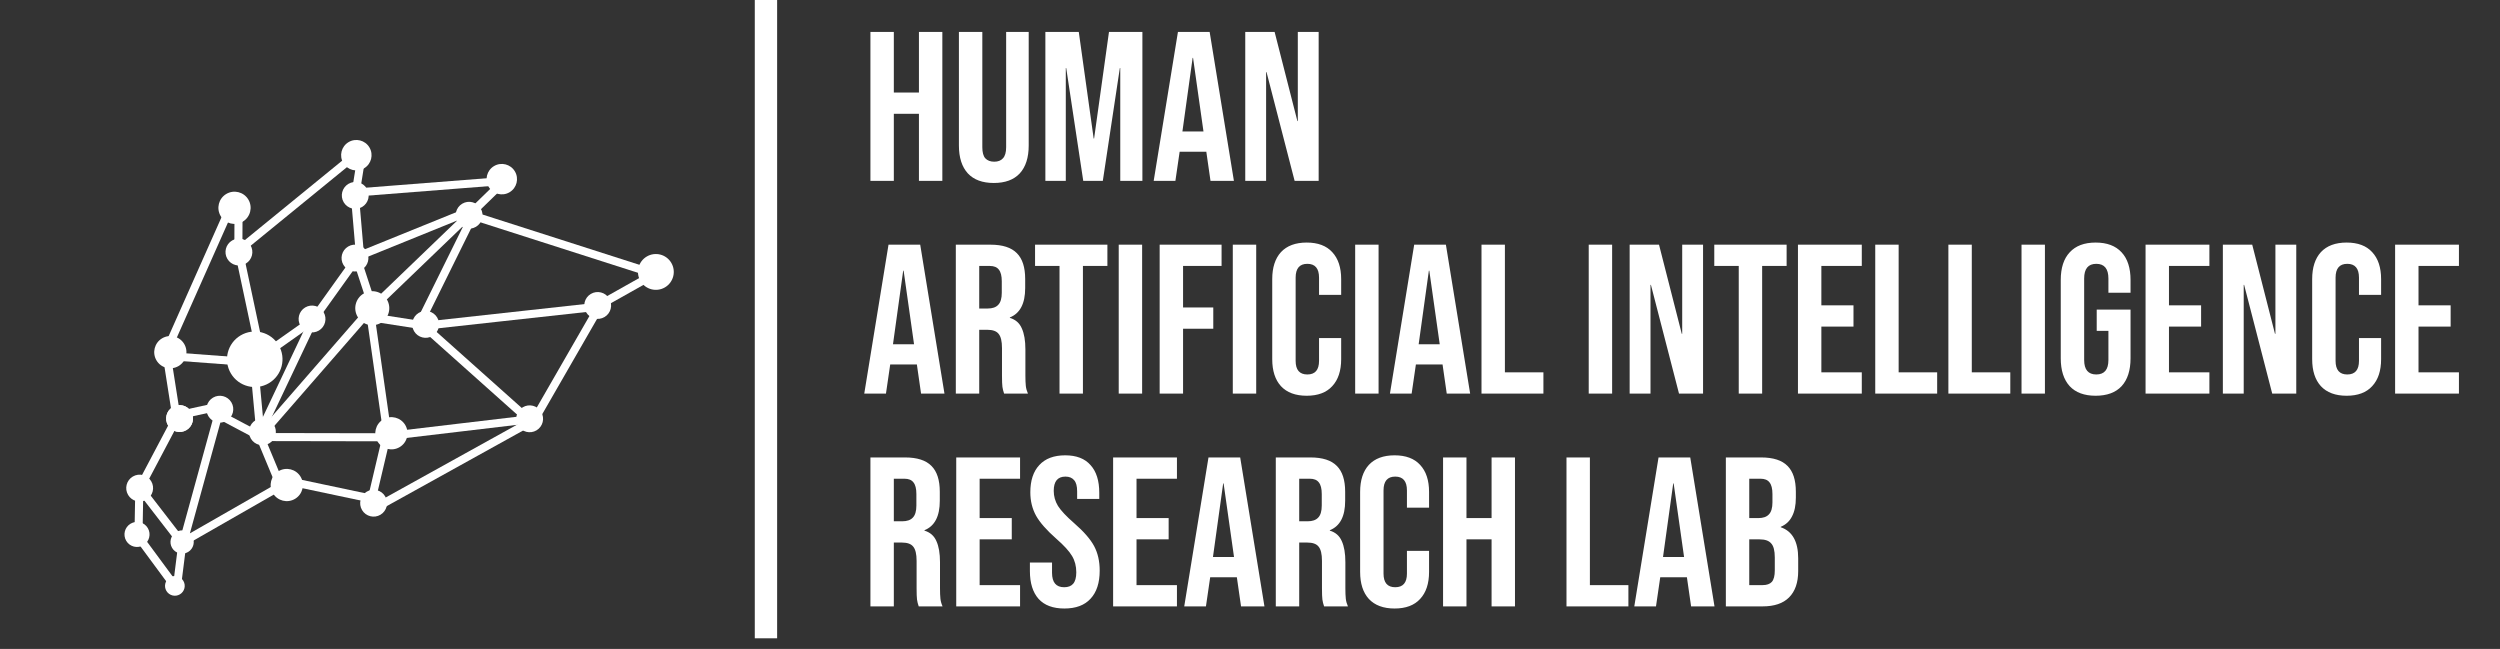 <svg width="235" height="61" viewBox="0 0 235 61" fill="none" xmlns="http://www.w3.org/2000/svg">
<rect x="0" y="0" width="235" height="61" fill="#333333" stroke="none"/>
<path d="M81.82 3H84.02V8.7H86.38V3H88.58V17H86.38V10.7H84.02V17H81.82V3ZM93.418 17.2C92.352 17.2 91.538 16.9 90.978 16.3C90.418 15.687 90.138 14.813 90.138 13.68V3H92.338V13.84C92.338 14.32 92.432 14.667 92.618 14.88C92.818 15.093 93.098 15.2 93.458 15.2C93.818 15.2 94.092 15.093 94.278 14.88C94.478 14.667 94.578 14.32 94.578 13.84V3H96.698V13.68C96.698 14.813 96.418 15.687 95.858 16.3C95.298 16.9 94.485 17.2 93.418 17.2ZM98.265 3H101.405L102.805 13.02H102.845L104.245 3H107.385V17H105.305V6.4H105.265L103.665 17H101.825L100.225 6.4H100.185V17H98.265V3ZM110.727 3H113.707L115.987 17H113.787L113.387 14.22V14.26H110.887L110.487 17H108.447L110.727 3ZM113.127 12.36L112.147 5.44H112.107L111.147 12.36H113.127ZM117.054 3H119.814L121.954 11.38H121.994V3H123.954V17H121.694L119.054 6.78H119.014V17H117.054V3ZM83.52 23H86.5L88.78 37H86.58L86.18 34.22V34.26H83.68L83.28 37H81.24L83.52 23ZM85.92 32.36L84.94 25.44H84.9L83.94 32.36H85.92ZM89.847 23H93.107C94.241 23 95.067 23.267 95.587 23.8C96.107 24.32 96.367 25.127 96.367 26.22V27.08C96.367 28.533 95.887 29.453 94.927 29.84V29.88C95.461 30.04 95.834 30.367 96.047 30.86C96.274 31.353 96.387 32.013 96.387 32.84V35.3C96.387 35.7 96.401 36.027 96.427 36.28C96.454 36.52 96.521 36.76 96.627 37H94.387C94.307 36.773 94.254 36.56 94.227 36.36C94.201 36.16 94.187 35.8 94.187 35.28V32.72C94.187 32.08 94.081 31.633 93.867 31.38C93.667 31.127 93.314 31 92.807 31H92.047V37H89.847V23ZM92.847 29C93.287 29 93.614 28.887 93.827 28.66C94.054 28.433 94.167 28.053 94.167 27.52V26.44C94.167 25.933 94.074 25.567 93.887 25.34C93.714 25.113 93.434 25 93.047 25H92.047V29H92.847ZM99.595 25H97.295V23H104.095V25H101.795V37H99.595V25ZM105.16 23H107.36V37H105.16V23ZM109.008 23H114.828V25H111.208V28.9H114.048V30.9H111.208V37H109.008V23ZM115.883 23H118.083V37H115.883V23ZM122.83 37.2C121.777 37.2 120.97 36.9 120.41 36.3C119.863 35.7 119.59 34.853 119.59 33.76V26.24C119.59 25.147 119.863 24.3 120.41 23.7C120.97 23.1 121.777 22.8 122.83 22.8C123.883 22.8 124.683 23.1 125.23 23.7C125.79 24.3 126.07 25.147 126.07 26.24V27.72H123.99V26.1C123.99 25.233 123.623 24.8 122.89 24.8C122.157 24.8 121.79 25.233 121.79 26.1V33.92C121.79 34.773 122.157 35.2 122.89 35.2C123.623 35.2 123.99 34.773 123.99 33.92V31.78H126.07V33.76C126.07 34.853 125.79 35.7 125.23 36.3C124.683 36.9 123.883 37.2 122.83 37.2ZM127.386 23H129.586V37H127.386V23ZM132.934 23H135.914L138.194 37H135.994L135.594 34.22V34.26H133.094L132.694 37H130.654L132.934 23ZM135.334 32.36L134.354 25.44H134.314L133.354 32.36H135.334ZM139.261 23H141.461V35H145.081V37H139.261V23ZM149.34 23H151.54V37H149.34V23ZM153.187 23H155.947L158.087 31.38H158.127V23H160.087V37H157.827L155.187 26.78H155.147V37H153.187V23ZM163.442 25H161.142V23H167.942V25H165.642V37H163.442V25ZM169.008 23H175.008V25H171.208V28.7H174.228V30.7H171.208V35H175.008V37H169.008V23ZM176.273 23H178.473V35H182.093V37H176.273V23ZM183.148 23H185.348V35H188.968V37H183.148V23ZM190.023 23H192.223V37H190.023V23ZM196.991 37.2C195.924 37.2 195.111 36.9 194.551 36.3C193.991 35.687 193.711 34.813 193.711 33.68V26.32C193.711 25.187 193.991 24.32 194.551 23.72C195.111 23.107 195.924 22.8 196.991 22.8C198.057 22.8 198.871 23.107 199.431 23.72C199.991 24.32 200.271 25.187 200.271 26.32V27.52H198.191V26.18C198.191 25.26 197.811 24.8 197.051 24.8C196.291 24.8 195.911 25.26 195.911 26.18V33.84C195.911 34.747 196.291 35.2 197.051 35.2C197.811 35.2 198.191 34.747 198.191 33.84V31.1H197.091V29.1H200.271V33.68C200.271 34.813 199.991 35.687 199.431 36.3C198.871 36.9 198.057 37.2 196.991 37.2ZM201.683 23H207.683V25H203.883V28.7H206.903V30.7H203.883V35H207.683V37H201.683V23ZM208.949 23H211.709L213.849 31.38H213.889V23H215.849V37H213.589L210.949 26.78H210.909V37H208.949V23ZM220.584 37.2C219.531 37.2 218.724 36.9 218.164 36.3C217.617 35.7 217.344 34.853 217.344 33.76V26.24C217.344 25.147 217.617 24.3 218.164 23.7C218.724 23.1 219.531 22.8 220.584 22.8C221.637 22.8 222.437 23.1 222.984 23.7C223.544 24.3 223.824 25.147 223.824 26.24V27.72H221.744V26.1C221.744 25.233 221.377 24.8 220.644 24.8C219.911 24.8 219.544 25.233 219.544 26.1V33.92C219.544 34.773 219.911 35.2 220.644 35.2C221.377 35.2 221.744 34.773 221.744 33.92V31.78H223.824V33.76C223.824 34.853 223.544 35.7 222.984 36.3C222.437 36.9 221.637 37.2 220.584 37.2ZM225.14 23H231.14V25H227.34V28.7H230.36V30.7H227.34V35H231.14V37H225.14V23ZM81.82 43H85.08C86.213 43 87.04 43.267 87.56 43.8C88.08 44.32 88.34 45.127 88.34 46.22V47.08C88.34 48.533 87.86 49.453 86.9 49.84V49.88C87.433 50.04 87.807 50.367 88.02 50.86C88.247 51.353 88.36 52.013 88.36 52.84V55.3C88.36 55.7 88.373 56.027 88.4 56.28C88.427 56.52 88.493 56.76 88.6 57H86.36C86.28 56.773 86.227 56.56 86.2 56.36C86.173 56.16 86.16 55.8 86.16 55.28V52.72C86.16 52.08 86.053 51.633 85.84 51.38C85.64 51.127 85.287 51 84.78 51H84.02V57H81.82V43ZM84.82 49C85.26 49 85.587 48.887 85.8 48.66C86.027 48.433 86.14 48.053 86.14 47.52V46.44C86.14 45.933 86.047 45.567 85.86 45.34C85.687 45.113 85.407 45 85.02 45H84.02V49H84.82ZM89.886 43H95.886V45H92.086V48.7H95.106V50.7H92.086V55H95.886V57H89.886V43ZM100.051 57.2C98.984 57.2 98.178 56.9 97.631 56.3C97.084 55.687 96.811 54.813 96.811 53.68V52.88H98.891V53.84C98.891 54.747 99.271 55.2 100.031 55.2C100.404 55.2 100.684 55.093 100.871 54.88C101.071 54.653 101.171 54.293 101.171 53.8C101.171 53.213 101.038 52.7 100.771 52.26C100.504 51.807 100.011 51.267 99.291 50.64C98.384 49.84 97.751 49.12 97.391 48.48C97.031 47.827 96.851 47.093 96.851 46.28C96.851 45.173 97.131 44.32 97.691 43.72C98.251 43.107 99.064 42.8 100.131 42.8C101.184 42.8 101.978 43.107 102.511 43.72C103.058 44.32 103.331 45.187 103.331 46.32V46.9H101.251V46.18C101.251 45.7 101.158 45.353 100.971 45.14C100.784 44.913 100.511 44.8 100.151 44.8C99.418 44.8 99.051 45.247 99.051 46.14C99.051 46.647 99.184 47.12 99.451 47.56C99.731 48 100.231 48.533 100.951 49.16C101.871 49.96 102.504 50.687 102.851 51.34C103.198 51.993 103.371 52.76 103.371 53.64C103.371 54.787 103.084 55.667 102.511 56.28C101.951 56.893 101.131 57.2 100.051 57.2ZM104.633 43H110.633V45H106.833V48.7H109.853V50.7H106.833V55H110.633V57H104.633V43ZM113.598 43H116.578L118.858 57H116.658L116.258 54.22V54.26H113.758L113.358 57H111.318L113.598 43ZM115.998 52.36L115.018 45.44H114.978L114.018 52.36H115.998ZM119.925 43H123.185C124.319 43 125.145 43.267 125.665 43.8C126.185 44.32 126.445 45.127 126.445 46.22V47.08C126.445 48.533 125.965 49.453 125.005 49.84V49.88C125.539 50.04 125.912 50.367 126.125 50.86C126.352 51.353 126.465 52.013 126.465 52.84V55.3C126.465 55.7 126.479 56.027 126.505 56.28C126.532 56.52 126.599 56.76 126.705 57H124.465C124.385 56.773 124.332 56.56 124.305 56.36C124.279 56.16 124.265 55.8 124.265 55.28V52.72C124.265 52.08 124.159 51.633 123.945 51.38C123.745 51.127 123.392 51 122.885 51H122.125V57H119.925V43ZM122.925 49C123.365 49 123.692 48.887 123.905 48.66C124.132 48.433 124.245 48.053 124.245 47.52V46.44C124.245 45.933 124.152 45.567 123.965 45.34C123.792 45.113 123.512 45 123.125 45H122.125V49H122.925ZM131.092 57.2C130.039 57.2 129.232 56.9 128.672 56.3C128.125 55.7 127.852 54.853 127.852 53.76V46.24C127.852 45.147 128.125 44.3 128.672 43.7C129.232 43.1 130.039 42.8 131.092 42.8C132.145 42.8 132.945 43.1 133.492 43.7C134.052 44.3 134.332 45.147 134.332 46.24V47.72H132.252V46.1C132.252 45.233 131.885 44.8 131.152 44.8C130.419 44.8 130.052 45.233 130.052 46.1V53.92C130.052 54.773 130.419 55.2 131.152 55.2C131.885 55.2 132.252 54.773 132.252 53.92V51.78H134.332V53.76C134.332 54.853 134.052 55.7 133.492 56.3C132.945 56.9 132.145 57.2 131.092 57.2ZM135.648 43H137.848V48.7H140.208V43H142.408V57H140.208V50.7H137.848V57H135.648V43ZM147.25 43H149.45V55H153.07V57H147.25V43ZM155.903 43H158.883L161.163 57H158.963L158.563 54.22V54.26H156.063L155.663 57H153.623L155.903 43ZM158.303 52.36L157.323 45.44H157.283L156.323 52.36H158.303ZM162.23 43H165.55C166.683 43 167.51 43.267 168.03 43.8C168.55 44.32 168.81 45.127 168.81 46.22V46.78C168.81 47.5 168.69 48.087 168.45 48.54C168.223 48.993 167.87 49.32 167.39 49.52V49.56C168.483 49.933 169.03 50.907 169.03 52.48V53.68C169.03 54.76 168.743 55.587 168.17 56.16C167.61 56.72 166.783 57 165.69 57H162.23V43ZM165.29 48.7C165.73 48.7 166.057 48.587 166.27 48.36C166.497 48.133 166.61 47.753 166.61 47.22V46.44C166.61 45.933 166.517 45.567 166.33 45.34C166.157 45.113 165.877 45 165.49 45H164.43V48.7H165.29ZM165.69 55C166.077 55 166.363 54.9 166.55 54.7C166.737 54.487 166.83 54.127 166.83 53.62V52.4C166.83 51.76 166.717 51.32 166.49 51.08C166.277 50.827 165.917 50.7 165.41 50.7H164.43V55H165.69Z" fill="white"/>
<path fill-rule="evenodd" clip-rule="evenodd" d="M16.987 50.416L20.27 38.479L21.001 38.68L17.717 50.617L16.987 50.416Z" fill="white"/>
<path fill-rule="evenodd" clip-rule="evenodd" d="M13.619 45.882L17.868 51.385L17.268 51.847L13.019 46.345L13.619 45.882Z" fill="white"/>
<path fill-rule="evenodd" clip-rule="evenodd" d="M16.995 39.373L13.678 45.651L13.008 45.297L16.325 39.019L16.995 39.373Z" fill="white"/>
<path fill-rule="evenodd" clip-rule="evenodd" d="M20.636 38.58L16.995 39.373L16.834 38.632L20.474 37.84L20.636 38.58Z" fill="white"/>
<path fill-rule="evenodd" clip-rule="evenodd" d="M16.011 33.104L16.995 39.373L16.247 39.49L15.263 33.222L16.011 33.104Z" fill="white"/>
<path fill-rule="evenodd" clip-rule="evenodd" d="M16.205 55.505L16.683 51.697L17.434 51.791L16.956 55.6L16.205 55.505Z" fill="white"/>
<path fill-rule="evenodd" clip-rule="evenodd" d="M13.082 49.921L17.1 55.365L16.491 55.815L12.473 50.371L13.082 49.921Z" fill="white"/>
<path fill-rule="evenodd" clip-rule="evenodd" d="M13.474 45.968L13.399 50.124L12.642 50.111L12.717 45.954L13.474 45.968Z" fill="white"/>
<path fill-rule="evenodd" clip-rule="evenodd" d="M26.899 45.825L17.696 51.095L17.32 50.438L26.523 45.168L26.899 45.825Z" fill="white"/>
<path fill-rule="evenodd" clip-rule="evenodd" d="M24.897 41.138L26.726 45.533L26.026 45.824L24.198 41.429L24.897 41.138Z" fill="white"/>
<path fill-rule="evenodd" clip-rule="evenodd" d="M20.636 38.58L24.639 40.704L24.284 41.373L20.281 39.249L20.636 38.58Z" fill="white"/>
<path fill-rule="evenodd" clip-rule="evenodd" d="M24.207 33.716L24.897 41.138L24.143 41.208L23.453 33.786L24.207 33.716Z" fill="white"/>
<path fill-rule="evenodd" clip-rule="evenodd" d="M16.012 33.104L24.207 33.716L24.151 34.472L15.955 33.86L16.012 33.104Z" fill="white"/>
<path fill-rule="evenodd" clip-rule="evenodd" d="M22.044 19.534L16.011 33.104L15.319 32.797L21.352 19.226L22.044 19.534Z" fill="white"/>
<path fill-rule="evenodd" clip-rule="evenodd" d="M22.028 23.46L22.044 19.534L22.802 19.537L22.785 23.463L22.028 23.46Z" fill="white"/>
<path fill-rule="evenodd" clip-rule="evenodd" d="M24.207 33.716L22.028 23.46L22.768 23.302L24.948 33.559L24.207 33.716Z" fill="white"/>
<path fill-rule="evenodd" clip-rule="evenodd" d="M32.989 18.512L33.612 14.618L34.36 14.738L33.737 18.632L32.989 18.512Z" fill="white"/>
<path fill-rule="evenodd" clip-rule="evenodd" d="M33.484 24.288L32.989 18.512L33.744 18.448L34.239 24.223L33.484 24.288Z" fill="white"/>
<path fill-rule="evenodd" clip-rule="evenodd" d="M29.131 29.811L33.516 23.681L34.132 24.122L29.747 30.252L29.131 29.811Z" fill="white"/>
<path fill-rule="evenodd" clip-rule="evenodd" d="M24.035 33.427L29.275 29.726L29.712 30.344L24.472 34.046L24.035 33.427Z" fill="white"/>
<path fill-rule="evenodd" clip-rule="evenodd" d="M34.992 29.461L24.752 41.224L24.181 40.727L34.421 28.964L34.992 29.461Z" fill="white"/>
<path fill-rule="evenodd" clip-rule="evenodd" d="M34.868 29.583L33.192 24.461L33.912 24.226L35.588 29.347L34.868 29.583Z" fill="white"/>
<path fill-rule="evenodd" clip-rule="evenodd" d="M44.586 20.236L34.992 29.461L34.467 28.915L44.061 19.69L44.586 20.236Z" fill="white"/>
<path fill-rule="evenodd" clip-rule="evenodd" d="M33.179 23.881L44.169 19.426L44.454 20.128L33.464 24.583L33.179 23.881Z" fill="white"/>
<path fill-rule="evenodd" clip-rule="evenodd" d="M46.647 17.444L32.989 18.512L32.93 17.757L46.588 16.689L46.647 17.444Z" fill="white"/>
<path fill-rule="evenodd" clip-rule="evenodd" d="M43.953 19.829L47.054 16.811L47.582 17.354L44.481 20.372L43.953 19.829Z" fill="white"/>
<path fill-rule="evenodd" clip-rule="evenodd" d="M49.961 39.166L56.127 28.454L56.783 28.832L50.618 39.544L49.961 39.166Z" fill="white"/>
<path fill-rule="evenodd" clip-rule="evenodd" d="M39.954 30.233L49.961 39.166L49.457 39.731L39.449 30.798L39.954 30.233Z" fill="white"/>
<path fill-rule="evenodd" clip-rule="evenodd" d="M34.992 29.461L39.954 30.233L39.837 30.981L34.876 30.209L34.992 29.461Z" fill="white"/>
<path fill-rule="evenodd" clip-rule="evenodd" d="M45.02 19.978L39.954 30.233L39.275 29.897L44.341 19.642L45.02 19.978Z" fill="white"/>
<path fill-rule="evenodd" clip-rule="evenodd" d="M39.954 30.233L56.127 28.454L56.209 29.207L40.037 30.986L39.954 30.233Z" fill="white"/>
<path fill-rule="evenodd" clip-rule="evenodd" d="M36.706 40.582L49.875 39.021L49.965 39.773L36.795 41.334L36.706 40.582Z" fill="white"/>
<path fill-rule="evenodd" clip-rule="evenodd" d="M35.25 29.895L36.792 40.727L36.042 40.833L34.5 30.002L35.25 29.895Z" fill="white"/>
<path fill-rule="evenodd" clip-rule="evenodd" d="M24.639 40.704L36.792 40.727L36.79 41.484L24.638 41.461L24.639 40.704Z" fill="white"/>
<path fill-rule="evenodd" clip-rule="evenodd" d="M35.234 47.33L26.726 45.533L26.882 44.792L35.39 46.589L35.234 47.33Z" fill="white"/>
<path fill-rule="evenodd" clip-rule="evenodd" d="M36.792 40.727L35.234 47.33L34.496 47.157L36.054 40.553L36.792 40.727Z" fill="white"/>
<path fill-rule="evenodd" clip-rule="evenodd" d="M35.234 47.33L49.961 39.166L50.329 39.828L35.601 47.993L35.234 47.33Z" fill="white"/>
<path fill-rule="evenodd" clip-rule="evenodd" d="M29.729 30.383L24.965 40.426L24.281 40.101L29.044 30.058L29.729 30.383Z" fill="white"/>
<path fill-rule="evenodd" clip-rule="evenodd" d="M33.987 14.591L22.516 23.952L22.037 23.366L33.508 14.004L33.987 14.591Z" fill="white"/>
<path fill-rule="evenodd" clip-rule="evenodd" d="M62.489 25.652L56.326 29.119L55.955 28.459L62.118 24.992L62.489 25.652Z" fill="white"/>
<path fill-rule="evenodd" clip-rule="evenodd" d="M62.79 26.548L44.167 20.581L44.398 19.859L63.021 25.827L62.79 26.548Z" fill="white"/>
<path d="M26.19 32.44C26.926 33.679 26.518 35.28 25.28 36.016C24.041 36.752 22.44 36.344 21.704 35.106C20.968 33.867 21.375 32.266 22.614 31.53C23.853 30.794 25.453 31.202 26.19 32.44Z" fill="white"/>
<path d="M14.213 45.235C14.57 45.834 14.372 46.609 13.773 46.965C13.174 47.321 12.399 47.124 12.043 46.525C11.687 45.925 11.884 45.151 12.483 44.795C13.083 44.438 13.857 44.636 14.213 45.235Z" fill="white"/>
<path d="M17.234 54.6C17.495 55.04 17.35 55.608 16.911 55.869C16.471 56.13 15.903 55.986 15.642 55.546C15.381 55.107 15.525 54.539 15.965 54.278C16.404 54.016 16.973 54.161 17.234 54.6Z" fill="white"/>
<path d="M18.06 50.389C18.368 50.909 18.198 51.58 17.678 51.889C17.159 52.198 16.487 52.027 16.179 51.507C15.87 50.988 16.041 50.317 16.56 50.008C17.08 49.699 17.751 49.87 18.06 50.389Z" fill="white"/>
<path d="M17.965 38.698C18.321 39.298 18.124 40.072 17.525 40.428C16.925 40.785 16.151 40.587 15.794 39.988C15.438 39.389 15.636 38.614 16.235 38.258C16.834 37.902 17.609 38.099 17.965 38.698Z" fill="white"/>
<path d="M17.314 32.33C17.741 33.05 17.504 33.979 16.785 34.407C16.066 34.834 15.136 34.597 14.709 33.878C14.282 33.159 14.518 32.229 15.237 31.802C15.957 31.375 16.886 31.611 17.314 32.33Z" fill="white"/>
<path d="M23.346 18.76C23.774 19.479 23.537 20.409 22.818 20.836C22.099 21.264 21.169 21.027 20.742 20.308C20.315 19.588 20.551 18.659 21.27 18.232C21.99 17.804 22.919 18.041 23.346 18.76Z" fill="white"/>
<path d="M21.75 37.819C22.106 38.419 21.909 39.193 21.31 39.55C20.71 39.906 19.936 39.709 19.58 39.109C19.224 38.51 19.421 37.735 20.02 37.379C20.619 37.023 21.394 37.22 21.75 37.819Z" fill="white"/>
<path d="M23.545 23.047C23.901 23.647 23.704 24.421 23.105 24.778C22.505 25.134 21.73 24.937 21.374 24.337C21.018 23.738 21.215 22.963 21.815 22.607C22.414 22.251 23.189 22.448 23.545 23.047Z" fill="white"/>
<path d="M34.726 13.858C35.13 14.537 34.907 15.415 34.227 15.819C33.548 16.222 32.67 15.999 32.267 15.319C31.863 14.64 32.086 13.762 32.766 13.359C33.445 12.955 34.323 13.178 34.726 13.858Z" fill="white"/>
<path d="M48.399 16.11C48.803 16.789 48.58 17.667 47.9 18.07C47.221 18.474 46.343 18.251 45.94 17.571C45.536 16.892 45.759 16.014 46.439 15.611C47.118 15.207 47.996 15.43 48.399 16.11Z" fill="white"/>
<path d="M63.099 24.702C63.574 25.501 63.311 26.534 62.512 27.009C61.713 27.484 60.68 27.221 60.205 26.422C59.73 25.622 59.993 24.59 60.792 24.115C61.591 23.64 62.624 23.903 63.099 24.702Z" fill="white"/>
<path d="M36.369 28.154C36.82 28.913 36.57 29.894 35.811 30.345C35.052 30.796 34.071 30.546 33.62 29.787C33.168 29.028 33.418 28.047 34.177 27.596C34.936 27.145 35.918 27.394 36.369 28.154Z" fill="white"/>
<path d="M30.417 29.341C30.773 29.94 30.576 30.715 29.977 31.071C29.378 31.427 28.603 31.23 28.247 30.63C27.891 30.031 28.088 29.256 28.687 28.9C29.286 28.544 30.061 28.741 30.417 29.341Z" fill="white"/>
<path d="M34.479 17.725C34.835 18.324 34.638 19.099 34.039 19.455C33.439 19.811 32.665 19.614 32.309 19.015C31.952 18.415 32.15 17.641 32.749 17.284C33.348 16.928 34.123 17.125 34.479 17.725Z" fill="white"/>
<path d="M34.454 23.613C34.81 24.213 34.613 24.987 34.014 25.343C33.414 25.7 32.64 25.503 32.283 24.903C31.927 24.304 32.124 23.529 32.724 23.173C33.323 22.817 34.098 23.014 34.454 23.613Z" fill="white"/>
<path d="M45.181 19.589C45.537 20.188 45.34 20.963 44.74 21.319C44.141 21.675 43.366 21.478 43.01 20.878C42.654 20.279 42.851 19.505 43.45 19.148C44.05 18.792 44.824 18.989 45.181 19.589Z" fill="white"/>
<path d="M25.754 39.944C26.11 40.543 25.913 41.318 25.313 41.674C24.714 42.03 23.939 41.833 23.583 41.233C23.227 40.634 23.424 39.859 24.023 39.503C24.623 39.147 25.397 39.344 25.754 39.944Z" fill="white"/>
<path d="M28.259 44.818C28.686 45.538 28.45 46.467 27.73 46.894C27.011 47.322 26.082 47.085 25.654 46.366C25.227 45.647 25.463 44.717 26.183 44.29C26.902 43.862 27.831 44.099 28.259 44.818Z" fill="white"/>
<path d="M38.094 39.953C38.521 40.672 38.285 41.602 37.566 42.029C36.846 42.456 35.917 42.22 35.489 41.501C35.062 40.781 35.299 39.852 36.018 39.424C36.737 38.997 37.666 39.233 38.094 39.953Z" fill="white"/>
<path d="M36.204 46.656C36.56 47.255 36.363 48.03 35.763 48.386C35.164 48.742 34.389 48.545 34.033 47.946C33.677 47.347 33.874 46.572 34.474 46.216C35.073 45.86 35.847 46.057 36.204 46.656Z" fill="white"/>
<path d="M41.096 29.848C41.452 30.447 41.255 31.222 40.655 31.578C40.056 31.934 39.281 31.737 38.925 31.138C38.569 30.538 38.766 29.764 39.365 29.407C39.965 29.051 40.739 29.248 41.096 29.848Z" fill="white"/>
<path d="M50.872 38.722C51.229 39.322 51.031 40.096 50.432 40.453C49.833 40.809 49.058 40.612 48.702 40.012C48.346 39.413 48.543 38.638 49.142 38.282C49.742 37.926 50.516 38.123 50.872 38.722Z" fill="white"/>
<path d="M57.268 28.069C57.624 28.668 57.427 29.443 56.828 29.799C56.229 30.155 55.454 29.958 55.098 29.359C54.742 28.759 54.939 27.985 55.538 27.629C56.138 27.273 56.912 27.47 57.268 28.069Z" fill="white"/>
<path d="M17.965 38.698C18.321 39.298 18.124 40.072 17.525 40.428C16.925 40.785 16.151 40.587 15.794 39.988C15.438 39.389 15.636 38.614 16.235 38.258C16.834 37.902 17.609 38.099 17.965 38.698Z" fill="white"/>
<path d="M13.892 49.636C14.224 50.195 14.04 50.918 13.481 51.251C12.921 51.583 12.198 51.399 11.866 50.84C11.534 50.28 11.717 49.557 12.277 49.225C12.836 48.892 13.559 49.076 13.892 49.636Z" fill="white"/>
<path d="M72 0V60" stroke="white" stroke-width="2.1"/>
</svg>
